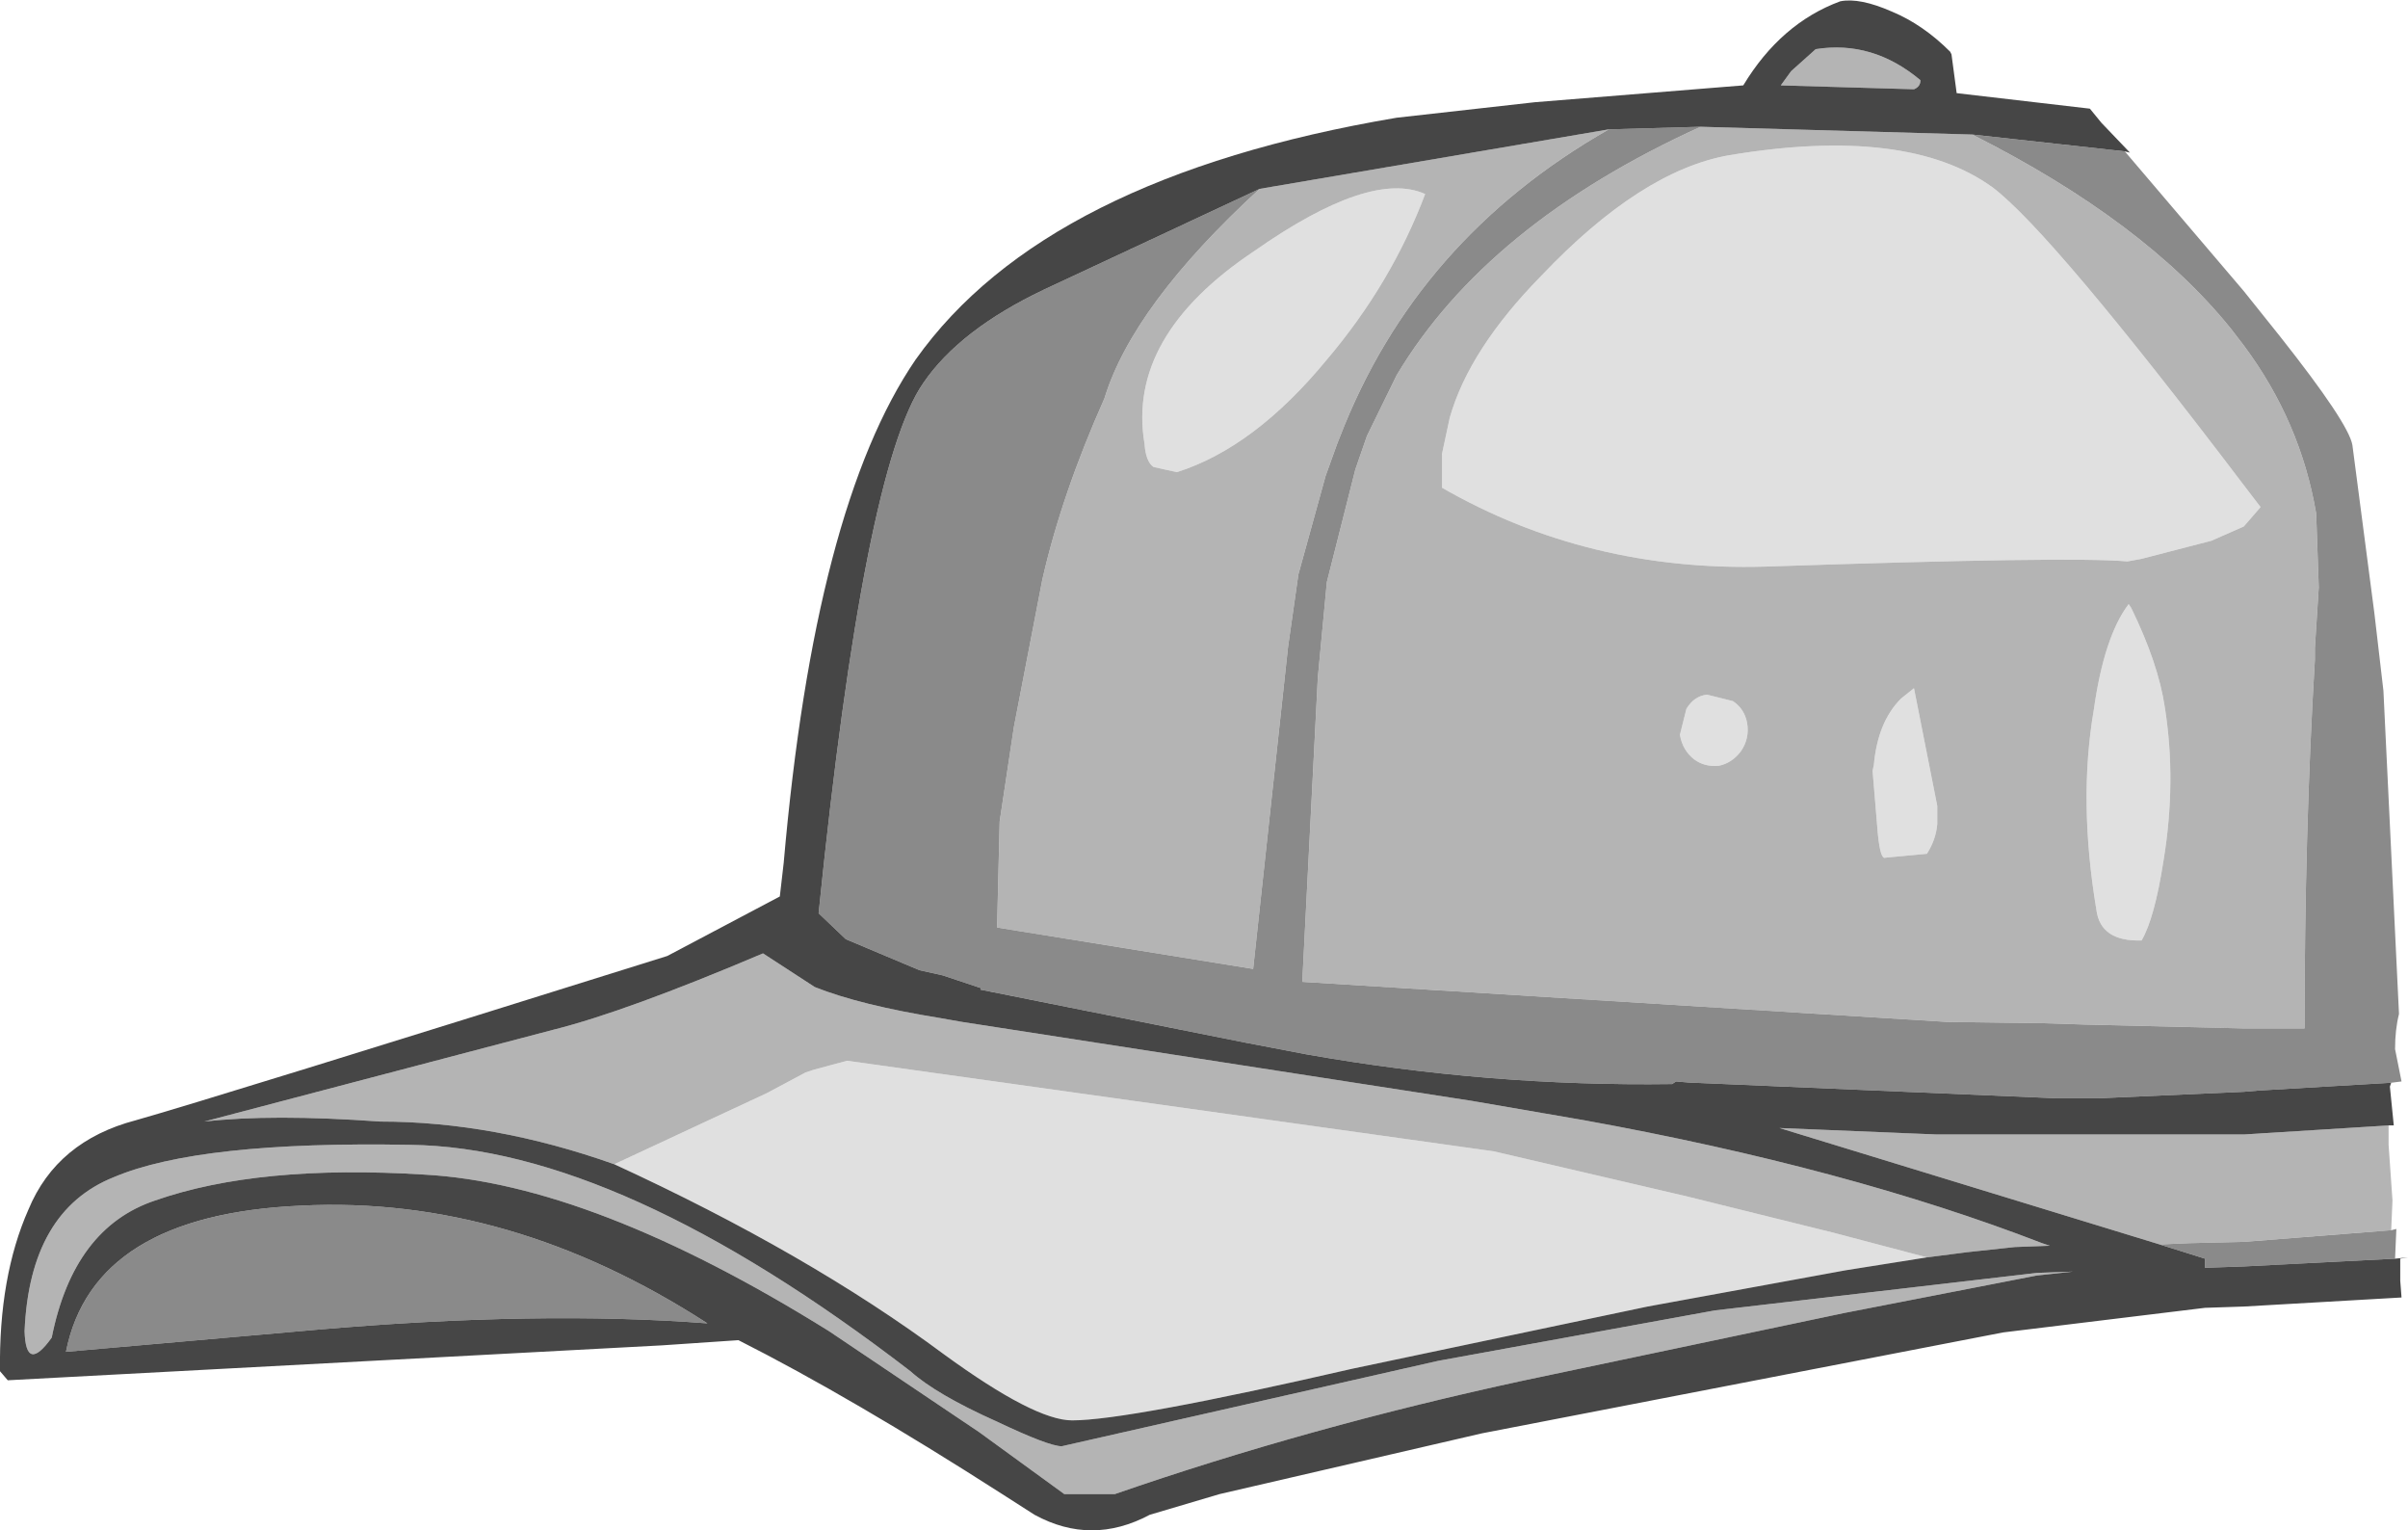 <?xml version="1.0" encoding="UTF-8" standalone="no"?>
<svg xmlns:ffdec="https://www.free-decompiler.com/flash" xmlns:xlink="http://www.w3.org/1999/xlink" ffdec:objectType="shape" height="59.15px" width="93.1px" xmlns="http://www.w3.org/2000/svg">
  <g transform="matrix(1.0, 0.0, 0.0, 1.0, 77.85, 85.35)">
    <path d="M4.4 -63.65 Q2.25 -63.85 -9.6 -63.45 -16.45 -63.25 -22.1 -66.5 L-22.1 -67.8 -21.8 -69.2 Q-21.05 -71.85 -18.25 -74.7 -14.4 -78.75 -11.0 -79.35 -4.1 -80.5 -0.8 -78.1 1.5 -76.35 8.9 -66.6 L9.55 -65.75 8.9 -65.0 7.65 -64.45 4.95 -63.75 4.4 -63.65 M5.8 -52.1 Q5.45 -49.85 4.95 -49.0 3.35 -48.95 3.2 -50.2 2.5 -54.4 3.1 -57.9 3.5 -60.75 4.45 -62.0 L4.55 -61.85 Q5.6 -59.7 5.85 -58.0 6.3 -55.15 5.8 -52.1 M-54.1 -40.35 L-48.2 -43.1 -46.7 -43.9 -46.4 -44.0 -45.1 -44.35 -20.1 -40.85 -12.6 -39.1 -6.95 -37.7 -3.35 -36.75 -6.5 -36.25 -14.15 -34.85 -25.55 -32.45 Q-34.25 -30.45 -36.4 -30.45 -37.85 -30.45 -41.35 -33.0 -46.6 -36.9 -54.1 -40.35 M-22.75 -77.85 Q-24.05 -74.4 -26.55 -71.45 -29.35 -68.05 -32.35 -67.1 L-33.25 -67.3 Q-33.55 -67.5 -33.6 -68.2 -34.3 -72.35 -29.35 -75.65 -24.85 -78.8 -22.75 -77.85 M-12.9 -56.95 L-12.65 -57.95 Q-12.35 -58.45 -11.85 -58.5 L-10.85 -58.25 Q-10.4 -57.95 -10.3 -57.4 -10.2 -56.8 -10.55 -56.3 -10.9 -55.85 -11.4 -55.75 -11.95 -55.7 -12.35 -56.0 -12.8 -56.35 -12.9 -56.95 M-3.85 -58.75 L-2.95 -54.2 -2.95 -53.5 Q-3.0 -52.9 -3.35 -52.35 L-4.95 -52.2 Q-5.15 -52.1 -5.25 -53.15 L-5.45 -55.55 -5.4 -55.8 Q-5.25 -57.45 -4.35 -58.35 L-3.85 -58.75" fill="#e0e0e0" fill-rule="evenodd" stroke="none"/>
    <path d="M14.5 -41.85 L14.5 -41.1 14.65 -38.95 14.6 -37.8 8.9 -37.35 6.8 -37.3 5.65 -37.25 -9.05 -41.75 -2.95 -41.5 7.45 -41.5 8.9 -41.5 14.5 -41.85 M-1.6 -80.15 Q5.05 -76.8 8.4 -72.65 L8.9 -72.0 Q11.1 -69.05 11.7 -65.5 L11.8 -62.65 11.65 -60.3 11.65 -59.85 Q11.25 -53.25 11.25 -45.6 L8.9 -45.6 2.75 -45.75 1.2 -45.8 -2.55 -45.85 -27.5 -47.4 -26.9 -59.15 -26.55 -62.85 -25.45 -67.2 -25.0 -68.5 -23.85 -70.85 Q-20.35 -76.7 -12.1 -80.45 L-1.6 -80.15 M-15.65 -80.35 Q-23.1 -76.1 -26.05 -68.45 L-26.15 -68.2 -26.6 -66.95 -27.65 -63.15 -28.05 -60.35 -29.4 -47.9 -39.3 -49.5 -39.2 -53.6 -38.65 -57.25 -37.55 -62.95 Q-36.8 -66.25 -35.15 -69.95 -34.05 -73.55 -29.15 -78.05 L-15.65 -80.35 M5.8 -52.1 Q6.3 -55.15 5.85 -58.0 5.6 -59.7 4.55 -61.85 L4.45 -62.0 Q3.5 -60.75 3.1 -57.9 2.5 -54.4 3.2 -50.2 3.35 -48.95 4.95 -49.0 5.45 -49.85 5.8 -52.1 M4.4 -63.65 L4.95 -63.75 7.65 -64.45 8.9 -65.0 9.55 -65.75 8.9 -66.6 Q1.5 -76.35 -0.8 -78.1 -4.1 -80.5 -11.0 -79.35 -14.4 -78.75 -18.25 -74.7 -21.05 -71.85 -21.8 -69.2 L-22.1 -67.8 -22.1 -66.5 Q-16.45 -63.25 -9.6 -63.45 2.25 -63.85 4.4 -63.65 M-54.1 -40.35 Q-58.75 -42.0 -63.15 -42.0 -67.35 -42.3 -69.95 -42.0 L-56.45 -45.55 Q-53.65 -46.25 -48.35 -48.5 L-46.35 -47.2 Q-44.6 -46.5 -41.5 -46.0 L-40.65 -45.85 -20.95 -42.8 -16.6 -42.05 Q-6.4 -40.2 1.1 -37.3 L1.4 -37.2 0.05 -37.15 -1.8 -36.95 -3.35 -36.75 -6.95 -37.7 -12.6 -39.1 -20.1 -40.85 -45.1 -44.35 -46.4 -44.0 -46.7 -43.9 -48.2 -43.1 -54.1 -40.35 M0.9 -36.15 L2.3 -36.2 0.9 -36.05 -6.55 -34.6 -18.9 -32.0 Q-27.25 -30.2 -34.75 -27.6 L-36.7 -27.6 -40.0 -30.0 -45.8 -33.9 Q-54.95 -39.6 -61.45 -39.95 -67.85 -40.35 -71.85 -38.95 -75.0 -37.9 -75.85 -33.65 -76.85 -32.25 -76.9 -33.9 -76.7 -38.55 -73.45 -39.85 -70.15 -41.25 -62.0 -41.1 -53.9 -41.0 -42.65 -32.35 -41.65 -31.45 -39.3 -30.4 -37.3 -29.45 -36.8 -29.45 L-22.25 -32.75 -11.55 -34.7 0.9 -36.15 M-3.85 -81.9 L-9.0 -82.05 -8.6 -82.6 -7.65 -83.45 Q-5.45 -83.8 -3.6 -82.25 -3.6 -82.0 -3.85 -81.9 M-3.85 -58.75 L-4.35 -58.35 Q-5.25 -57.45 -5.4 -55.8 L-5.45 -55.55 -5.25 -53.15 Q-5.15 -52.1 -4.95 -52.2 L-3.35 -52.35 Q-3.0 -52.9 -2.95 -53.5 L-2.95 -54.2 -3.85 -58.75 M-12.9 -56.95 Q-12.8 -56.35 -12.35 -56.0 -11.95 -55.7 -11.4 -55.75 -10.9 -55.85 -10.55 -56.3 -10.2 -56.8 -10.3 -57.4 -10.4 -57.95 -10.85 -58.25 L-11.85 -58.5 Q-12.35 -58.45 -12.65 -57.95 L-12.9 -56.95 M-22.75 -77.85 Q-24.85 -78.8 -29.35 -75.65 -34.3 -72.35 -33.6 -68.2 -33.55 -67.5 -33.25 -67.3 L-32.35 -67.1 Q-29.35 -68.05 -26.55 -71.45 -24.05 -74.4 -22.75 -77.85" fill="#b4b4b4" fill-rule="evenodd" stroke="none"/>
    <path d="M4.3 -79.5 L8.9 -74.1 10.3 -72.35 Q12.95 -69.0 13.1 -68.15 L13.95 -61.65 14.3 -58.65 14.9 -46.2 14.9 -46.15 Q14.75 -45.55 14.75 -44.8 L15.0 -43.55 14.6 -43.5 9.5 -43.2 8.9 -43.15 3.3 -42.9 1.65 -42.9 -12.35 -43.5 -12.45 -43.5 -13.05 -43.55 -13.2 -43.45 Q-20.3 -43.35 -27.35 -44.6 L-29.7 -45.05 -39.95 -47.1 -39.9 -47.15 -41.4 -47.65 -42.3 -47.85 -45.15 -49.05 -46.2 -50.05 Q-44.45 -67.25 -42.15 -70.55 -40.75 -72.6 -37.5 -74.15 L-29.15 -78.05 Q-34.05 -73.55 -35.15 -69.95 -36.8 -66.25 -37.55 -62.95 L-38.65 -57.25 -39.2 -53.6 -39.3 -49.5 -29.4 -47.9 -28.05 -60.35 -27.65 -63.15 -26.6 -66.95 -26.15 -68.2 -26.05 -68.45 Q-23.1 -76.1 -15.65 -80.35 L-12.1 -80.45 Q-20.35 -76.7 -23.85 -70.85 L-25.0 -68.5 -25.45 -67.2 -26.55 -62.85 -26.9 -59.15 -27.5 -47.4 -2.55 -45.85 1.2 -45.8 2.75 -45.75 8.9 -45.6 11.25 -45.6 Q11.25 -53.25 11.65 -59.85 L11.65 -60.3 11.8 -62.65 11.7 -65.5 Q11.1 -69.05 8.9 -72.0 L8.4 -72.65 Q5.05 -76.8 -1.6 -80.15 L4.3 -79.5 M14.6 -37.8 L14.8 -37.85 14.75 -36.7 8.9 -36.4 7.45 -36.35 7.4 -36.35 7.4 -36.7 5.65 -37.25 6.8 -37.3 8.9 -37.35 14.6 -37.8 M-75.3 -33.1 Q-74.25 -38.4 -66.2 -38.75 -58.15 -39.15 -50.5 -34.2 -57.0 -34.7 -65.65 -33.95 L-75.3 -33.1" fill="#8a8a8a" fill-rule="evenodd" stroke="none"/>
    <path d="M14.75 -36.7 L15.25 -36.75 14.95 -36.7 14.95 -35.85 15.0 -35.2 8.9 -34.85 7.4 -34.8 -0.4 -33.85 -20.55 -29.95 -30.7 -27.6 -33.4 -26.8 Q-35.65 -25.6 -37.85 -26.8 L-39.1 -27.6 Q-44.95 -31.35 -49.3 -33.55 L-52.25 -33.35 -77.55 -32.0 -77.85 -32.35 Q-77.9 -36.0 -76.75 -38.6 -75.65 -41.25 -72.6 -42.05 -69.6 -42.9 -52.05 -48.4 L-47.7 -50.7 -47.55 -52.0 Q-46.35 -65.75 -42.45 -71.45 -37.45 -78.5 -23.85 -80.8 L-18.5 -81.4 -10.45 -82.05 Q-9.0 -84.45 -6.7 -85.3 -5.95 -85.45 -4.7 -84.9 -3.5 -84.4 -2.45 -83.35 L-2.4 -83.25 -2.2 -81.75 2.95 -81.15 3.4 -80.6 4.5 -79.45 4.3 -79.5 -1.6 -80.15 -12.1 -80.45 -15.65 -80.35 -29.15 -78.05 -37.5 -74.15 Q-40.75 -72.6 -42.15 -70.55 -44.45 -67.25 -46.2 -50.05 L-45.15 -49.05 -42.3 -47.85 -41.4 -47.65 -39.9 -47.15 -39.95 -47.1 -29.7 -45.05 -27.35 -44.6 Q-20.3 -43.35 -13.2 -43.45 L-13.05 -43.55 -12.45 -43.5 -12.35 -43.5 1.65 -42.9 3.3 -42.9 8.9 -43.15 9.5 -43.2 14.6 -43.5 14.55 -43.35 14.7 -41.85 14.5 -41.85 8.9 -41.5 7.45 -41.5 -2.95 -41.5 -9.05 -41.75 5.65 -37.25 7.4 -36.7 7.4 -36.35 7.45 -36.35 8.9 -36.4 14.75 -36.7 M-3.35 -36.75 L-1.8 -36.95 0.05 -37.15 1.4 -37.2 1.1 -37.3 Q-6.4 -40.2 -16.6 -42.05 L-20.95 -42.8 -40.65 -45.85 -41.5 -46.0 Q-44.6 -46.5 -46.35 -47.2 L-48.35 -48.5 Q-53.65 -46.25 -56.45 -45.55 L-69.95 -42.0 Q-67.35 -42.3 -63.15 -42.0 -58.75 -42.0 -54.1 -40.35 -46.6 -36.9 -41.35 -33.0 -37.85 -30.45 -36.4 -30.45 -34.25 -30.45 -25.55 -32.45 L-14.15 -34.85 -6.5 -36.25 -3.35 -36.75 M0.9 -36.15 L-11.55 -34.7 -22.25 -32.75 -36.8 -29.45 Q-37.3 -29.45 -39.3 -30.4 -41.65 -31.45 -42.65 -32.35 -53.9 -41.0 -62.0 -41.1 -70.15 -41.25 -73.45 -39.85 -76.7 -38.55 -76.9 -33.9 -76.85 -32.25 -75.85 -33.65 -75.0 -37.9 -71.85 -38.95 -67.85 -40.35 -61.45 -39.95 -54.95 -39.6 -45.8 -33.9 L-40.0 -30.0 -36.7 -27.6 -34.75 -27.6 Q-27.25 -30.2 -18.9 -32.0 L-6.55 -34.6 0.9 -36.05 2.3 -36.2 0.9 -36.15 M-3.85 -81.9 Q-3.6 -82.0 -3.6 -82.25 -5.45 -83.8 -7.65 -83.45 L-8.6 -82.6 -9.0 -82.05 -3.85 -81.9 M-75.3 -33.1 L-65.65 -33.95 Q-57.0 -34.7 -50.5 -34.2 -58.15 -39.15 -66.2 -38.75 -74.25 -38.4 -75.3 -33.1" fill="#464646" fill-rule="evenodd" stroke="none"/>
  </g>
</svg>
